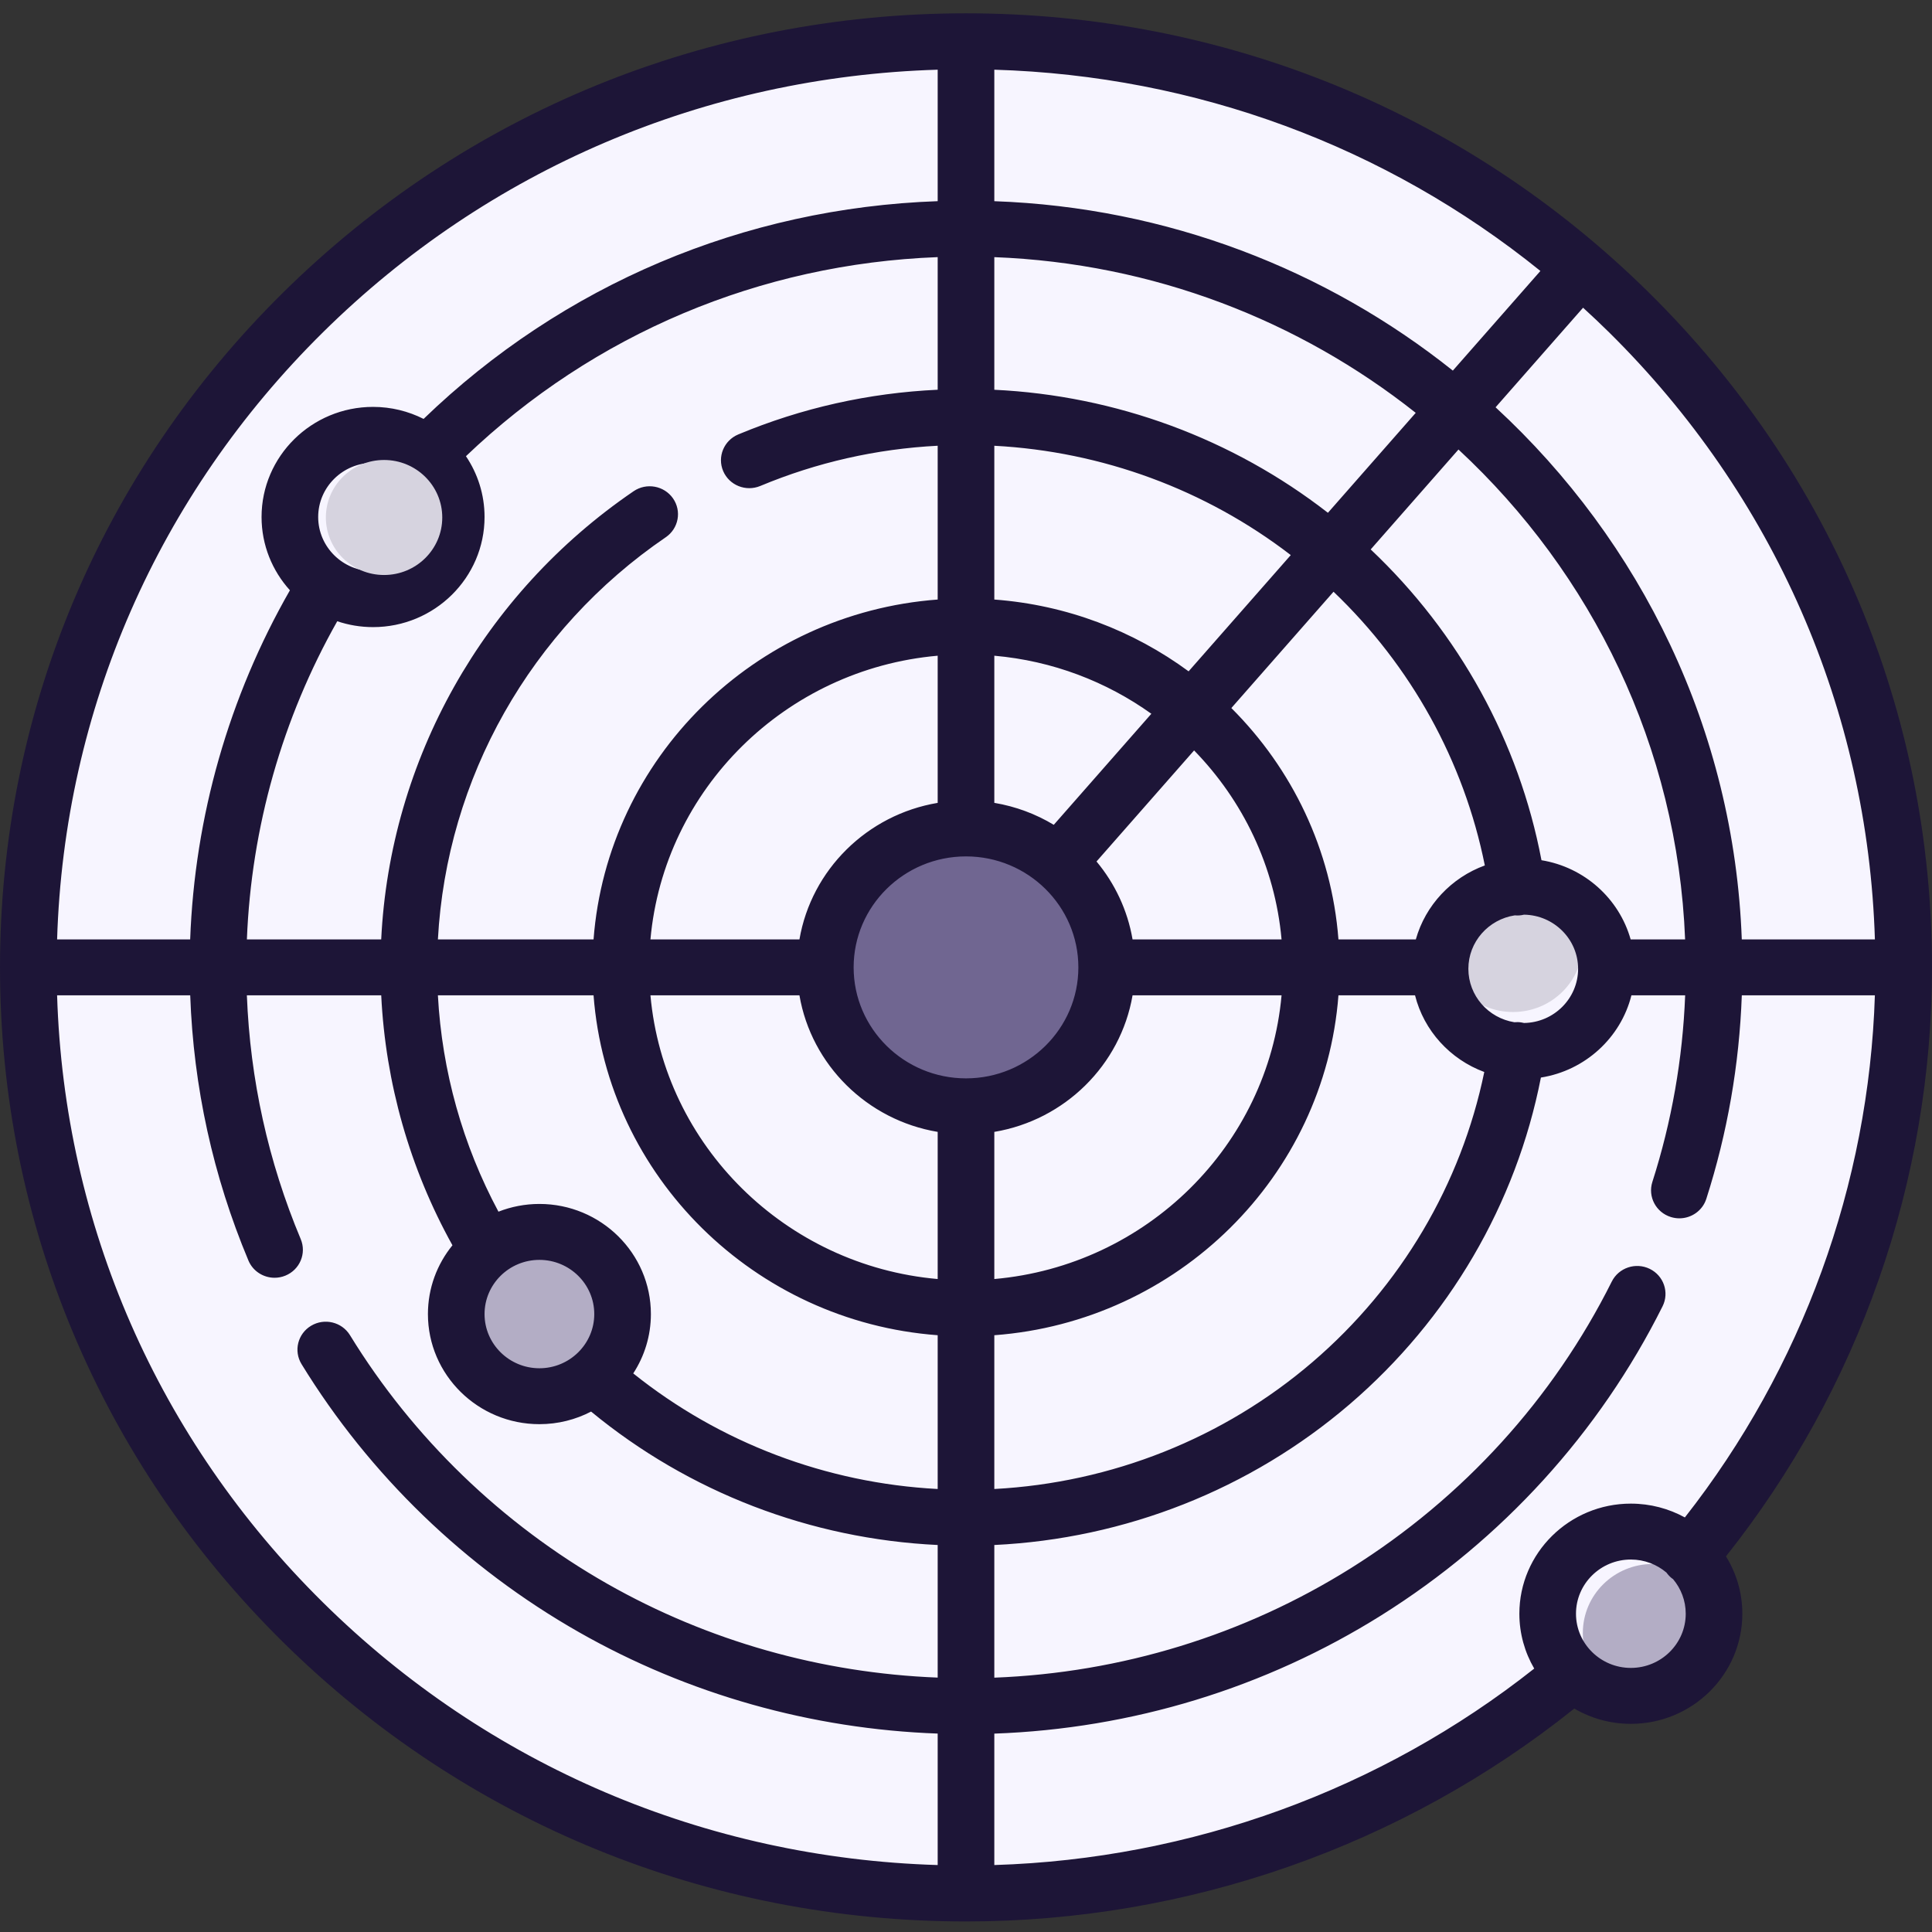 <?xml version="1.0" encoding="UTF-8"?>
<svg width="81px" height="81px" viewBox="0 0 81 81" version="1.1" xmlns="http://www.w3.org/2000/svg" xmlns:xlink="http://www.w3.org/1999/xlink">
    <rect x="0" y="0" width="81" height="81" fill="#333333" stroke="none"/>
    <!-- Generator: Sketch 52.5 (67469) - http://www.bohemiancoding.com/sketch -->
    <title>Group 7</title>
    <desc>Created with Sketch.</desc>
    <g id="Page-1" stroke="none" stroke-width="1" fill="none" fill-rule="evenodd">
        <g id="Landing-Page-Renewal" transform="translate(-579, -855)">
            <g id="Group-7" transform="translate(579, 855)">
                <ellipse id="Oval" fill="#F7F5FF" cx="40.012" cy="40.5" rx="39.036" ry="38.571"></ellipse>
                <ellipse id="Oval-Copy" fill="#B3ADC5" cx="22.446" cy="54.964" rx="2.928" ry="2.893"></ellipse>
                <ellipse id="Oval" fill="#706691" cx="40.476" cy="39.982" rx="5.367" ry="5.304"></ellipse>
                <ellipse id="Oval-Copy-2" fill="#D6D3DF" cx="63.434" cy="39.536" rx="2.928" ry="2.893"></ellipse>
                <ellipse id="Oval" fill="#B3ADC5" cx="69.289" cy="68.464" rx="2.928" ry="2.893"></ellipse>
                <g id="radar" fill="#1D1537" fill-rule="nonzero">
                    <path d="M81,40.558 C81,29.873 76.787,19.829 69.138,12.274 C61.488,4.719 51.318,0.558 40.5,0.558 C29.682,0.558 19.512,4.718 11.862,12.273 C4.213,19.828 0,29.873 0,40.558 C0,51.242 4.213,61.287 11.862,68.842 C19.512,76.397 29.682,80.558 40.5,80.558 C49.791,80.558 58.81,77.394 66.003,71.632 C66.699,72.039 67.509,72.273 68.374,72.273 C70.952,72.273 73.048,70.202 73.048,67.656 C73.048,66.775 72.797,65.952 72.362,65.251 C77.939,58.236 81,49.506 81,40.558 Z M67.459,13.931 C74.38,20.766 78.31,29.767 78.606,39.386 L73.025,39.386 C72.704,30.597 68.795,22.698 62.703,17.076 L66.371,12.901 C66.739,13.237 67.103,13.579 67.459,13.931 Z M53.73,39.385 L47.483,39.385 C47.273,38.159 46.74,37.04 45.972,36.118 L50.063,31.462 C52.107,33.559 53.454,36.322 53.73,39.385 Z M51.625,29.685 L55.909,24.809 C59.162,27.915 61.377,31.922 62.252,36.284 C60.85,36.794 59.762,37.951 59.359,39.386 L56.115,39.386 C55.827,35.616 54.165,32.22 51.625,29.685 Z M44.18,34.581 C43.429,34.128 42.586,33.811 41.687,33.66 L41.687,27.491 C44.131,27.706 46.386,28.577 48.271,29.925 L44.18,34.581 Z M47.483,41.73 L53.73,41.73 C53.162,48.031 48.067,53.063 41.687,53.624 L41.687,47.455 C44.644,46.96 46.982,44.65 47.483,41.73 Z M56.115,41.73 L59.326,41.73 C59.698,43.213 60.799,44.415 62.229,44.944 C61.26,49.645 58.731,53.93 55.028,57.105 C51.3,60.301 46.601,62.167 41.687,62.427 L41.687,55.98 C49.377,55.408 55.536,49.325 56.115,41.73 Z M61.562,40.618 C61.562,39.485 62.407,38.546 63.506,38.377 C63.543,38.38 63.579,38.382 63.616,38.382 C63.673,38.382 63.731,38.378 63.789,38.369 C63.826,38.364 63.862,38.357 63.897,38.348 C65.149,38.367 66.163,39.378 66.163,40.618 C66.162,41.86 65.149,42.87 63.897,42.889 C63.858,42.879 63.818,42.871 63.777,42.865 C63.68,42.85 63.584,42.849 63.49,42.858 C62.398,42.681 61.562,41.746 61.562,40.618 Z M64.627,36.065 C63.684,31.102 61.177,26.541 57.467,23.035 L61.147,18.846 C66.739,24.036 70.331,31.303 70.649,39.386 L68.366,39.386 C67.884,37.674 66.428,36.359 64.627,36.065 Z M41.687,2.922 C50.129,3.175 58.1,6.126 64.582,11.36 L60.911,15.538 C55.612,11.312 48.949,8.693 41.687,8.435 L41.687,2.922 Z M41.687,10.781 C48.355,11.037 54.474,13.44 59.355,17.309 L55.674,21.499 C51.67,18.387 46.782,16.584 41.687,16.341 L41.687,10.781 Z M41.687,18.689 C46.209,18.928 50.547,20.527 54.116,23.272 L49.833,28.146 C47.523,26.447 44.724,25.362 41.687,25.136 L41.687,18.689 Z M30.32,19.751 C30.575,20.347 31.272,20.626 31.876,20.374 C34.244,19.386 36.741,18.82 39.313,18.688 L39.313,25.136 C31.623,25.708 25.464,31.79 24.885,39.386 L18.359,39.386 C18.725,32.635 22.236,26.397 27.913,22.524 C28.452,22.156 28.587,21.426 28.215,20.893 C27.842,20.361 27.103,20.227 26.564,20.595 C20.246,24.905 16.351,31.864 15.982,39.385 L10.351,39.385 C10.536,34.695 11.833,30.125 14.139,26.046 C14.611,26.205 15.115,26.292 15.641,26.292 C18.218,26.292 20.315,24.221 20.315,21.675 C20.315,20.733 20.027,19.857 19.535,19.126 C24.905,13.997 31.871,11.062 39.313,10.78 L39.313,16.34 C36.422,16.474 33.614,17.103 30.952,18.214 C30.348,18.467 30.065,19.154 30.32,19.751 Z M39.313,27.491 L39.313,33.661 C36.356,34.156 34.018,36.465 33.517,39.386 L27.27,39.386 C27.838,33.084 32.933,28.052 39.313,27.491 Z M13.34,21.676 C13.34,20.423 14.372,19.404 15.64,19.404 C16.909,19.404 17.941,20.423 17.941,21.676 C17.941,22.928 16.909,23.948 15.64,23.948 C14.372,23.948 13.34,22.928 13.34,21.676 Z M13.541,13.931 C20.461,7.096 29.574,3.214 39.313,2.922 L39.313,8.434 C31.191,8.72 23.591,11.933 17.759,17.563 C17.122,17.242 16.402,17.059 15.64,17.059 C13.063,17.059 10.966,19.13 10.966,21.676 C10.966,22.854 11.416,23.931 12.155,24.748 C9.596,29.215 8.163,34.235 7.973,39.386 L2.394,39.386 C2.69,29.767 6.62,20.766 13.541,13.931 Z M39.313,70.334 C34.44,70.145 29.675,68.797 25.464,66.403 C21.047,63.89 17.315,60.285 14.673,55.978 C14.333,55.424 13.603,55.247 13.043,55.583 C12.482,55.918 12.303,56.639 12.643,57.193 C15.492,61.838 19.516,65.725 24.28,68.434 C28.85,71.034 34.024,72.491 39.313,72.681 L39.313,78.193 C29.574,77.901 20.461,74.019 13.541,67.184 C6.62,60.349 2.69,51.348 2.394,41.73 L7.975,41.73 C8.113,45.572 8.931,49.307 10.415,52.847 C10.604,53.298 11.046,53.571 11.512,53.571 C11.664,53.571 11.818,53.542 11.966,53.481 C12.571,53.234 12.859,52.548 12.608,51.95 C11.244,48.696 10.488,45.263 10.35,41.73 L15.983,41.73 C16.163,45.408 17.182,48.993 18.969,52.209 C18.326,53 17.941,54.002 17.941,55.093 C17.941,57.638 20.038,59.709 22.615,59.709 C23.397,59.709 24.134,59.518 24.782,59.181 C28.886,62.563 33.976,64.521 39.313,64.775 L39.313,70.334 L39.313,70.334 Z M20.315,55.093 C20.315,53.84 21.347,52.821 22.615,52.821 C23.883,52.821 24.915,53.84 24.915,55.093 C24.915,56.346 23.883,57.365 22.615,57.365 C21.347,57.365 20.315,56.346 20.315,55.093 Z M39.313,62.427 C34.64,62.181 30.182,60.489 26.549,57.581 C27.017,56.863 27.289,56.009 27.289,55.093 C27.289,52.547 25.192,50.476 22.615,50.476 C22.009,50.476 21.43,50.592 20.898,50.8 C19.397,48.002 18.531,44.907 18.359,41.73 L24.885,41.73 C25.464,49.325 31.622,55.408 39.313,55.98 L39.313,62.427 Z M39.313,53.624 C32.933,53.063 27.838,48.031 27.27,41.73 L33.517,41.73 C34.018,44.65 36.356,46.96 39.313,47.455 L39.313,53.624 L39.313,53.624 Z M35.789,40.558 C35.789,37.992 37.902,35.905 40.5,35.905 C43.098,35.905 45.211,37.992 45.211,40.558 C45.211,43.124 43.098,45.211 40.5,45.211 C37.902,45.21 35.789,43.123 35.789,40.558 Z M68.374,69.928 C67.106,69.928 66.074,68.909 66.074,67.656 C66.074,66.403 67.106,65.384 68.374,65.384 C68.943,65.384 69.464,65.591 69.866,65.93 C69.926,66.014 69.997,66.092 70.08,66.16 C70.101,66.177 70.122,66.191 70.144,66.206 C70.475,66.6 70.675,67.106 70.675,67.656 C70.675,68.909 69.643,69.928 68.374,69.928 Z M70.639,63.619 C69.967,63.251 69.195,63.04 68.374,63.04 C65.797,63.04 63.7,65.111 63.7,67.656 C63.7,68.493 63.928,69.278 64.323,69.956 C57.891,75.044 49.934,77.939 41.687,78.193 L41.687,72.683 C47.458,72.477 53.046,70.772 57.916,67.72 C62.979,64.547 67.055,60.068 69.704,54.767 C69.994,54.186 69.753,53.483 69.165,53.197 C68.577,52.911 67.866,53.149 67.575,53.729 C65.119,58.644 61.339,62.798 56.644,65.741 C52.155,68.554 47.007,70.132 41.687,70.337 L41.687,64.775 C47.173,64.513 52.424,62.442 56.584,58.875 C60.744,55.309 63.566,50.475 64.603,45.177 C66.458,44.884 67.951,43.509 68.398,41.73 L70.651,41.73 C70.547,44.398 70.086,47.024 69.276,49.553 C69.079,50.17 69.425,50.829 70.05,51.024 C70.169,51.061 70.289,51.079 70.408,51.079 C70.912,51.079 71.38,50.759 71.539,50.259 C72.422,47.502 72.921,44.638 73.026,41.73 L78.605,41.73 C78.354,49.664 75.555,57.356 70.639,63.619 Z" id="Shape"></path>
                </g>
                <ellipse id="Oval" fill="#D6D3DF" cx="16.102" cy="21.696" rx="2.44" ry="2.411"></ellipse>
            </g>
        </g>
    </g>
</svg>
